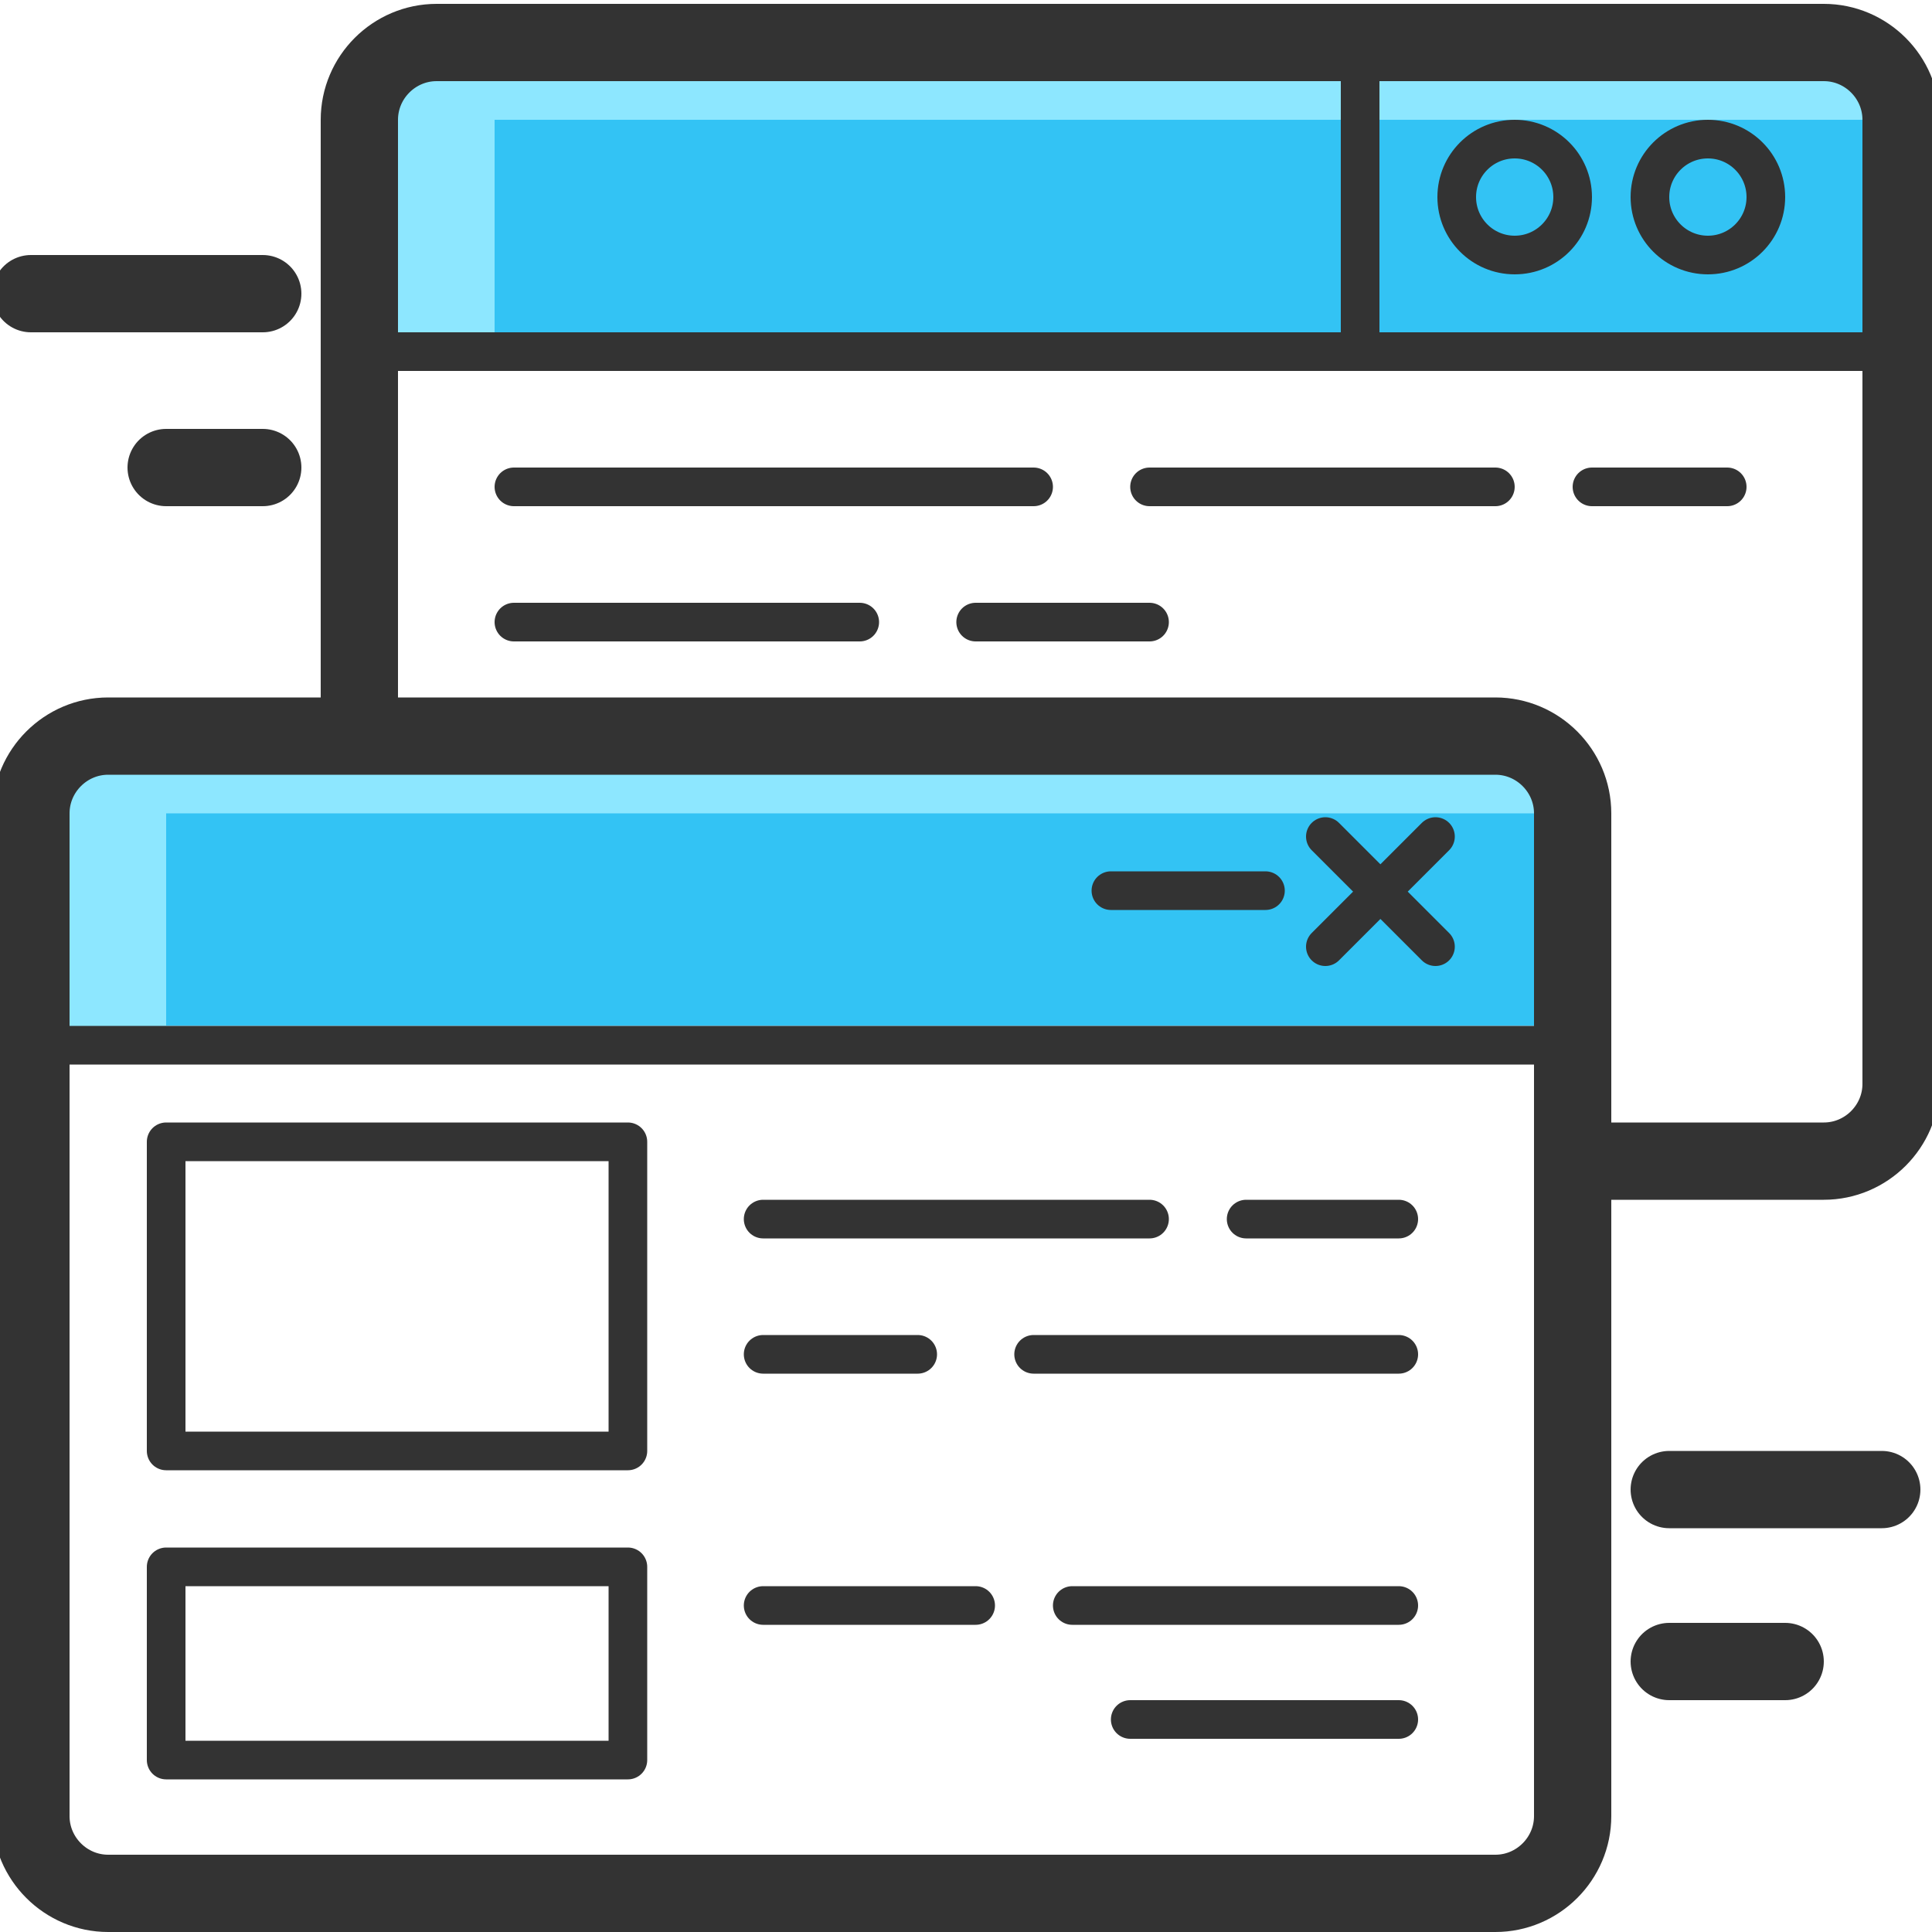 <svg baseProfile="tiny" xmlns="http://www.w3.org/2000/svg" viewBox="0 0 100 100"><path fill="#33C3F4" d="M1.6 39.1h78.8v14H1.6z"/><path fill="#8DE7FF" d="M3.6 39.1h5v14h-5z"/><path fill="#8DE7FF" d="M2.9 39.1h77.2v3H2.9z"/><path fill="#33C3F4" d="M18.6 3.2h78.8v14H18.6z"/><path fill="#8DE7FF" d="M20.6 3.2h5v14h-5z"/><path fill="#8DE7FF" d="M19.9 3.2h77.2v3H19.9z"/><path fill="none" stroke="#333" stroke-width="4" stroke-linecap="round" stroke-linejoin="round" d="M81.4 94c0 2.2-1.8 4-4 4H5.6c-2.2 0-4-1.8-4-4V42.1c0-2.2 1.8-4 4-4h71.8c2.2 0 4 1.8 4 4V94z"/><path fill="none" stroke="#333" stroke-width="2" stroke-linecap="round" stroke-linejoin="round" d="M1.6 54.1h79.8"/><path fill="none" stroke="#333" stroke-width="4" stroke-linecap="round" stroke-linejoin="round" d="M18.6 37.2v-31c0-2.2 1.8-4 4-4h71.8c2.2 0 4 1.8 4 4v49.9c0 2.2-1.8 4-4 4h-12"/><path fill="none" stroke="#333" stroke-width="2" stroke-linecap="round" stroke-linejoin="round" d="M18.6 18.2h79.8"/><ellipse fill="none" stroke="#333" stroke-width="2" stroke-linecap="round" stroke-linejoin="round" cx="88.4" cy="10.2" rx="3" ry="3"/><ellipse fill="none" stroke="#333" stroke-width="2" stroke-linecap="round" stroke-linejoin="round" cx="78.4" cy="10.2" rx="3" ry="3"/><path fill="none" stroke="#333" stroke-width="2" stroke-linecap="round" stroke-linejoin="round" d="M70.4 3.2v15M68.6 43.3l5.7 5.7M74.3 43.3L68.6 49M57.5 46.1h8M8.6 59.1h23.9v16H8.6zM8.6 81.1h23.9v10H8.6zM64.5 63.1h7.9M39.5 63.1h20M82.4 25.2h7M59.5 25.2h17.9M26.6 25.2h26.9M50.5 32.2h9M26.6 32.2h17.9M53.5 70.1h18.9M39.5 70.1h8M55.5 83.1h16.9M39.5 83.1h11M58.5 89h13.9"/><path fill="none" stroke="#333" stroke-width="4" stroke-linecap="round" stroke-linejoin="round" d="M13.6 15.2h-12M13.6 24.2h-5M86.4 77.1h11M86.4 86h6"/></svg>